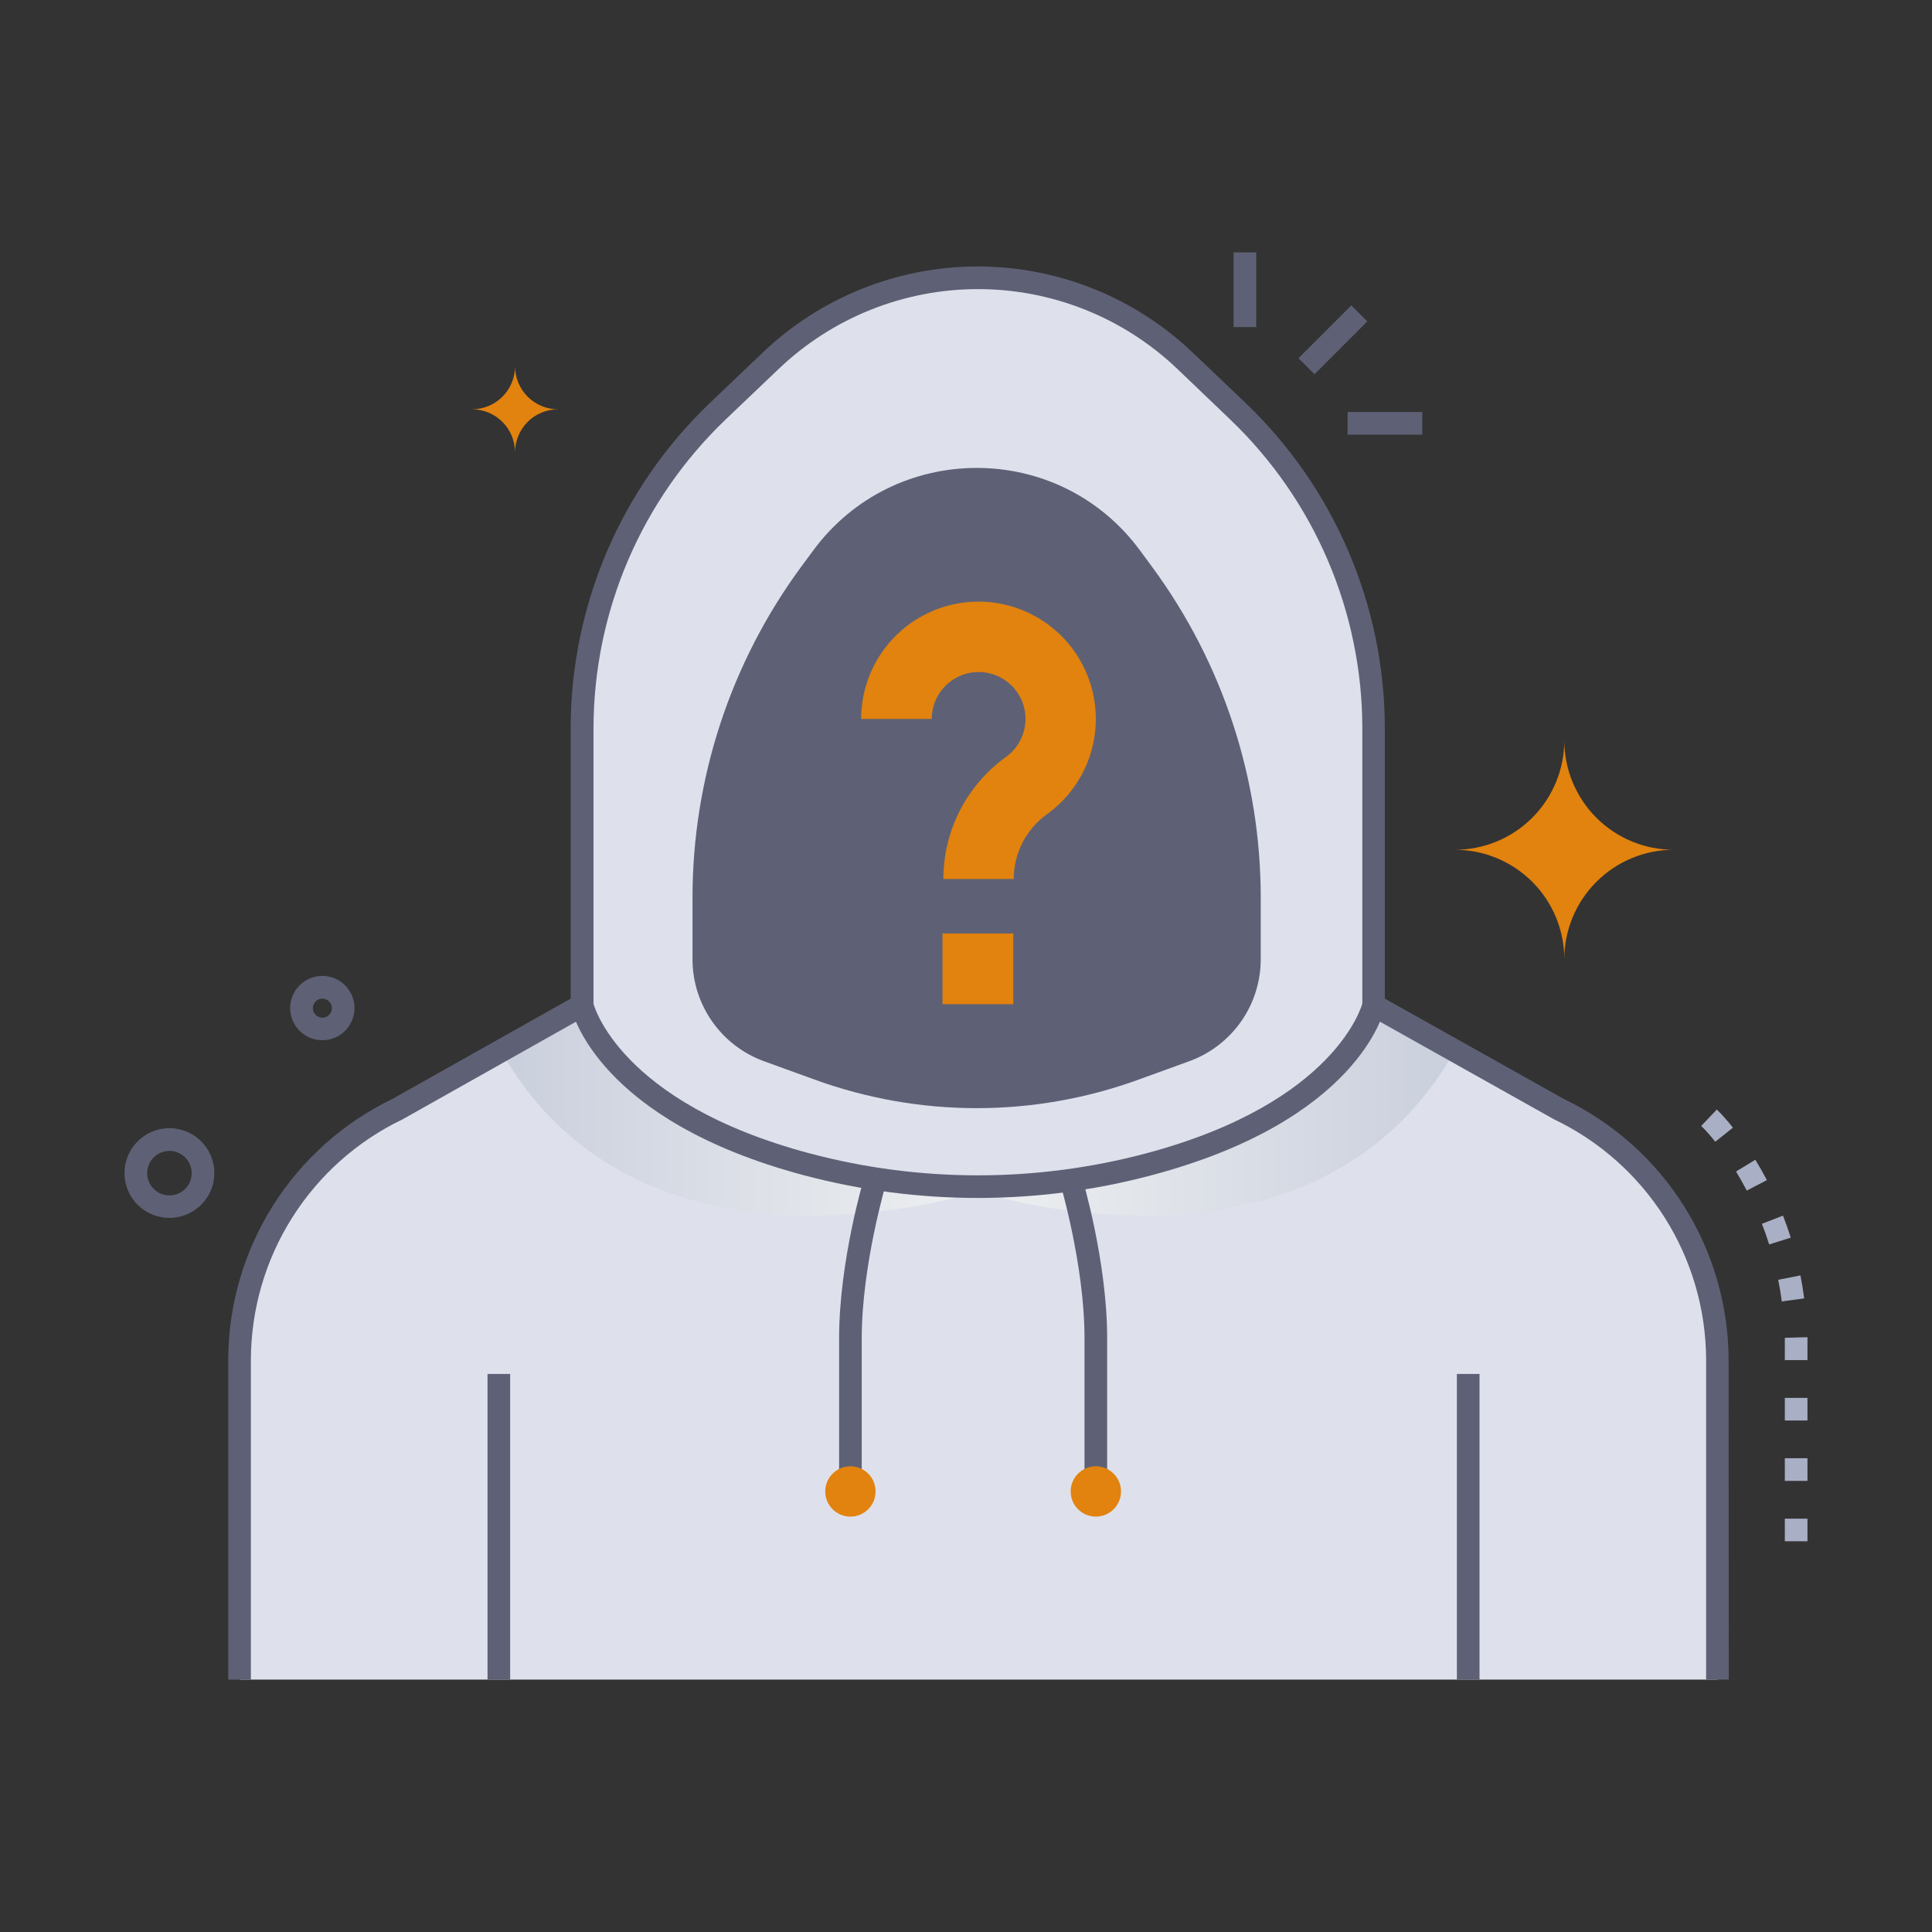 <svg width="50" height="50" viewBox="0 0 50 50" fill="none" xmlns="http://www.w3.org/2000/svg">
<rect x="0" y="0" width="50" height="50" fill="#333333" stroke="none"/>
<path d="M40.344 28.703L35.547 26.016V18.833C35.547 17.302 35.237 15.787 34.635 14.379C34.033 12.972 33.151 11.701 32.043 10.645L30.664 9.335C29.22 7.957 27.301 7.187 25.305 7.187C23.308 7.187 21.389 7.957 19.944 9.335L18.572 10.645C17.464 11.701 16.582 12.971 15.979 14.378C15.376 15.785 15.066 17.3 15.065 18.831V26.016L10.295 28.701C9.069 29.285 8.034 30.203 7.31 31.351C6.585 32.499 6.2 33.828 6.2 35.185V43.468H44.447V35.191C44.447 33.833 44.061 32.502 43.335 31.353C42.609 30.204 41.572 29.286 40.344 28.703Z" fill="#DEE1EC"/>
<path d="M29.506 14.249C27.398 11.383 23.132 11.41 21.044 14.249L20.73 14.674C18.906 17.154 17.922 20.152 17.922 23.232V24.827C17.922 25.403 18.1 25.965 18.431 26.437C18.762 26.908 19.229 27.267 19.77 27.464L21.086 27.941C23.792 28.925 26.758 28.925 29.464 27.941L30.779 27.464C31.321 27.267 31.788 26.908 32.119 26.437C32.45 25.965 32.627 25.403 32.628 24.827V23.232C32.628 20.152 31.644 17.154 29.819 14.674L29.506 14.249Z" fill="#5E6175"/>
<path d="M13.203 35.558H12.617V43.468H13.203V35.558Z" fill="#5E6175"/>
<path d="M38.29 35.558H37.704V43.468H38.29V35.558Z" fill="#5E6175"/>
<path d="M26.235 22.748H24.414C24.415 22.131 24.562 21.523 24.843 20.974C25.125 20.426 25.533 19.951 26.033 19.591C26.202 19.47 26.337 19.307 26.425 19.119C26.514 18.931 26.552 18.723 26.537 18.516C26.521 18.308 26.453 18.108 26.338 17.935C26.224 17.762 26.066 17.621 25.881 17.526C25.696 17.431 25.49 17.385 25.282 17.393C25.074 17.4 24.872 17.461 24.695 17.57C24.517 17.678 24.371 17.83 24.269 18.012C24.167 18.193 24.114 18.398 24.114 18.605H22.287C22.287 18.085 22.421 17.574 22.675 17.12C22.93 16.667 23.297 16.286 23.741 16.015C24.184 15.744 24.69 15.592 25.21 15.572C25.73 15.553 26.246 15.667 26.709 15.905C27.171 16.142 27.566 16.494 27.853 16.927C28.141 17.361 28.312 17.861 28.351 18.379C28.39 18.898 28.295 19.418 28.075 19.889C27.855 20.361 27.518 20.768 27.096 21.071C26.83 21.263 26.613 21.515 26.463 21.806C26.314 22.098 26.236 22.42 26.235 22.748Z" fill="#E1830E"/>
<path d="M26.223 24.158H24.392V25.989H26.223V24.158Z" fill="#E1830E"/>
<path style="mix-blend-mode:multiply" d="M15.065 26.016C15.065 26.016 15.957 30.146 25.308 30.835C25.308 30.835 16.631 33.684 12.965 27.198L15.065 26.016Z" fill="url(#paint0_linear_19_2)"/>
<path style="mix-blend-mode:multiply" d="M35.547 26.016C35.547 26.016 34.655 30.146 25.305 30.835C25.305 30.835 33.983 33.681 37.649 27.194L35.547 26.016Z" fill="url(#paint1_linear_19_2)"/>
<path d="M20.814 30.418C15.467 28.996 14.805 26.195 14.779 26.077L15.352 25.953C15.357 25.977 15.998 28.531 20.965 29.852C23.811 30.606 26.804 30.606 29.649 29.852C34.616 28.531 35.254 25.977 35.264 25.952L35.84 26.074C35.815 26.192 35.156 28.993 29.804 30.415C26.859 31.198 23.76 31.199 20.814 30.418Z" fill="#5E6175"/>
<path d="M34.971 7.904L33.605 9.27L34.019 9.685L35.386 8.318L34.971 7.904Z" fill="#5E6175"/>
<path d="M32.511 6.532H31.925V8.465H32.511V6.532Z" fill="#5E6175"/>
<path d="M36.809 10.662H34.876V11.248H36.809V10.662Z" fill="#5E6175"/>
<path d="M3.458 31.061C3.343 30.908 3.267 30.73 3.237 30.541C3.207 30.352 3.225 30.159 3.287 29.978C3.35 29.798 3.456 29.636 3.597 29.506C3.737 29.376 3.907 29.283 4.092 29.235C4.277 29.187 4.471 29.185 4.657 29.23C4.843 29.275 5.015 29.364 5.157 29.491C5.3 29.619 5.409 29.779 5.476 29.958C5.542 30.137 5.562 30.33 5.536 30.52C5.504 30.747 5.405 30.959 5.252 31.13C5.099 31.301 4.899 31.424 4.677 31.481C4.455 31.539 4.221 31.53 4.004 31.455C3.787 31.38 3.597 31.243 3.458 31.061ZM4.385 29.785C4.274 29.785 4.166 29.817 4.073 29.877C3.98 29.937 3.906 30.022 3.861 30.123C3.815 30.224 3.799 30.335 3.815 30.445C3.831 30.554 3.878 30.657 3.951 30.74C4.024 30.823 4.119 30.884 4.225 30.915C4.331 30.945 4.444 30.945 4.55 30.913C4.656 30.882 4.75 30.82 4.822 30.737C4.895 30.653 4.941 30.55 4.956 30.44C4.967 30.359 4.961 30.276 4.937 30.197C4.914 30.118 4.873 30.045 4.819 29.983C4.765 29.921 4.698 29.871 4.623 29.837C4.548 29.803 4.467 29.785 4.385 29.785ZM8.343 26.921C8.173 26.921 8.008 26.869 7.868 26.773C7.729 26.677 7.622 26.54 7.563 26.381C7.503 26.223 7.494 26.049 7.535 25.885C7.577 25.721 7.667 25.573 7.795 25.462C7.923 25.35 8.082 25.281 8.25 25.262C8.418 25.243 8.589 25.276 8.738 25.357C8.887 25.438 9.008 25.562 9.084 25.713C9.161 25.864 9.189 26.035 9.166 26.203C9.138 26.402 9.04 26.584 8.889 26.716C8.737 26.848 8.543 26.921 8.343 26.921ZM8.309 26.335C8.349 26.341 8.39 26.336 8.428 26.323C8.466 26.309 8.5 26.285 8.527 26.255C8.554 26.225 8.573 26.189 8.583 26.149C8.592 26.11 8.592 26.069 8.582 26.029C8.571 25.99 8.552 25.954 8.524 25.924C8.497 25.895 8.462 25.872 8.424 25.859C8.385 25.846 8.344 25.842 8.304 25.848C8.264 25.855 8.227 25.871 8.194 25.895C8.156 25.925 8.127 25.965 8.111 26.011C8.095 26.057 8.093 26.106 8.105 26.153C8.117 26.2 8.143 26.242 8.179 26.275C8.216 26.307 8.261 26.328 8.309 26.335Z" fill="#5E6175"/>
<path d="M44.74 43.468H44.154V35.191C44.151 33.889 43.779 32.613 43.083 31.512C42.386 30.412 41.393 29.529 40.218 28.968C40.181 28.949 39.801 28.735 35.257 26.186V18.833C35.254 17.342 34.949 15.867 34.362 14.497C33.775 13.126 32.916 11.889 31.839 10.858L30.469 9.547C29.079 8.221 27.232 7.482 25.311 7.482C23.39 7.482 21.543 8.221 20.153 9.547L18.778 10.858C17.701 11.889 16.843 13.126 16.255 14.497C15.668 15.867 15.364 17.342 15.36 18.833V26.186L10.423 28.966C9.249 29.528 8.258 30.41 7.563 31.51C6.868 32.61 6.497 33.884 6.493 35.185V43.468H5.907V35.185C5.911 33.776 6.312 32.395 7.063 31.203C7.814 30.01 8.886 29.053 10.156 28.44L14.769 25.844V18.833C14.772 17.263 15.092 15.71 15.71 14.267C16.328 12.823 17.232 11.52 18.366 10.434L19.741 9.123C21.24 7.694 23.232 6.896 25.303 6.896C27.375 6.896 29.366 7.694 30.865 9.123L32.241 10.434C33.376 11.52 34.279 12.823 34.897 14.267C35.516 15.71 35.836 17.263 35.839 18.833V25.844L40.475 28.443C41.748 29.054 42.823 30.011 43.576 31.204C44.33 32.398 44.732 33.78 44.736 35.191L44.74 43.468Z" fill="#5E6175"/>
<path d="M37.652 21.992C38.403 21.992 39.124 22.291 39.655 22.822C40.186 23.353 40.484 24.073 40.484 24.824C40.484 24.073 40.783 23.353 41.314 22.822C41.845 22.291 42.565 21.992 43.316 21.992C42.565 21.992 41.845 21.694 41.314 21.163C40.783 20.632 40.484 19.911 40.484 19.16C40.484 19.911 40.186 20.632 39.655 21.163C39.124 21.694 38.403 21.992 37.652 21.992ZM12.215 10.593C12.51 10.593 12.794 10.71 13.003 10.919C13.212 11.128 13.329 11.412 13.329 11.707C13.329 11.412 13.447 11.128 13.655 10.919C13.864 10.71 14.148 10.593 14.443 10.593C14.297 10.593 14.152 10.564 14.017 10.508C13.882 10.452 13.759 10.37 13.655 10.266C13.552 10.162 13.47 10.04 13.414 9.904C13.358 9.769 13.329 9.624 13.329 9.478C13.329 9.624 13.3 9.769 13.245 9.904C13.189 10.04 13.107 10.162 13.003 10.266C12.9 10.37 12.777 10.452 12.642 10.508C12.506 10.564 12.361 10.593 12.215 10.593Z" fill="#E1830E"/>
<path d="M22.302 38.599H21.716V34.63C21.716 32.651 22.352 30.512 22.38 30.422L22.94 30.591C22.935 30.611 22.302 32.739 22.302 34.63V38.599ZM28.653 38.599H28.067V34.629C28.067 32.739 27.435 30.611 27.429 30.59L27.989 30.422C28.017 30.512 28.653 32.651 28.653 34.629V38.599Z" fill="#5E6175"/>
<path d="M22.009 39.25C22.369 39.25 22.66 38.958 22.66 38.599C22.66 38.239 22.369 37.947 22.009 37.947C21.649 37.947 21.357 38.239 21.357 38.599C21.357 38.958 21.649 39.25 22.009 39.25Z" fill="#E1830E"/>
<path d="M28.36 39.25C28.72 39.25 29.012 38.958 29.012 38.599C29.012 38.239 28.72 37.947 28.36 37.947C28.001 37.947 27.709 38.239 27.709 38.599C27.709 38.958 28.001 39.25 28.36 39.25Z" fill="#E1830E"/>
<path d="M46.777 39.888H46.191V39.302H46.777V39.888ZM46.777 38.325H46.191V37.739H46.777V38.325ZM46.777 36.763H46.191V36.177H46.777V36.763ZM46.777 35.2H46.191C46.191 34.919 46.191 34.798 46.191 34.622L46.777 34.606C46.777 34.796 46.777 34.927 46.777 35.204V35.2ZM46.113 33.681C46.088 33.494 46.057 33.306 46.02 33.121L46.595 33.007C46.634 33.202 46.667 33.404 46.692 33.603L46.113 33.681ZM45.786 32.206C45.73 32.027 45.666 31.847 45.598 31.672L46.144 31.46C46.217 31.646 46.284 31.839 46.345 32.03L45.786 32.206ZM45.207 30.812C45.12 30.645 45.026 30.48 44.929 30.319L45.428 30.014C45.533 30.186 45.634 30.362 45.727 30.541L45.207 30.812ZM44.39 29.549C44.278 29.404 44.157 29.267 44.027 29.139L44.432 28.714C44.58 28.862 44.719 29.018 44.848 29.184L44.39 29.549Z" fill="#A9AFC4"/>
<defs>
<linearGradient id="paint0_linear_19_2" x1="12.965" y1="28.736" x2="25.308" y2="28.736" gradientUnits="userSpaceOnUse">
<stop stop-color="#CACFDD"/>
<stop offset="1" stop-color="#EEF0F1"/>
</linearGradient>
<linearGradient id="paint1_linear_19_2" x1="37.652" y1="28.736" x2="25.308" y2="28.736" gradientUnits="userSpaceOnUse">
<stop stop-color="#CACFDD"/>
<stop offset="1" stop-color="#EEF0F1"/>
</linearGradient>
</defs>
</svg>
